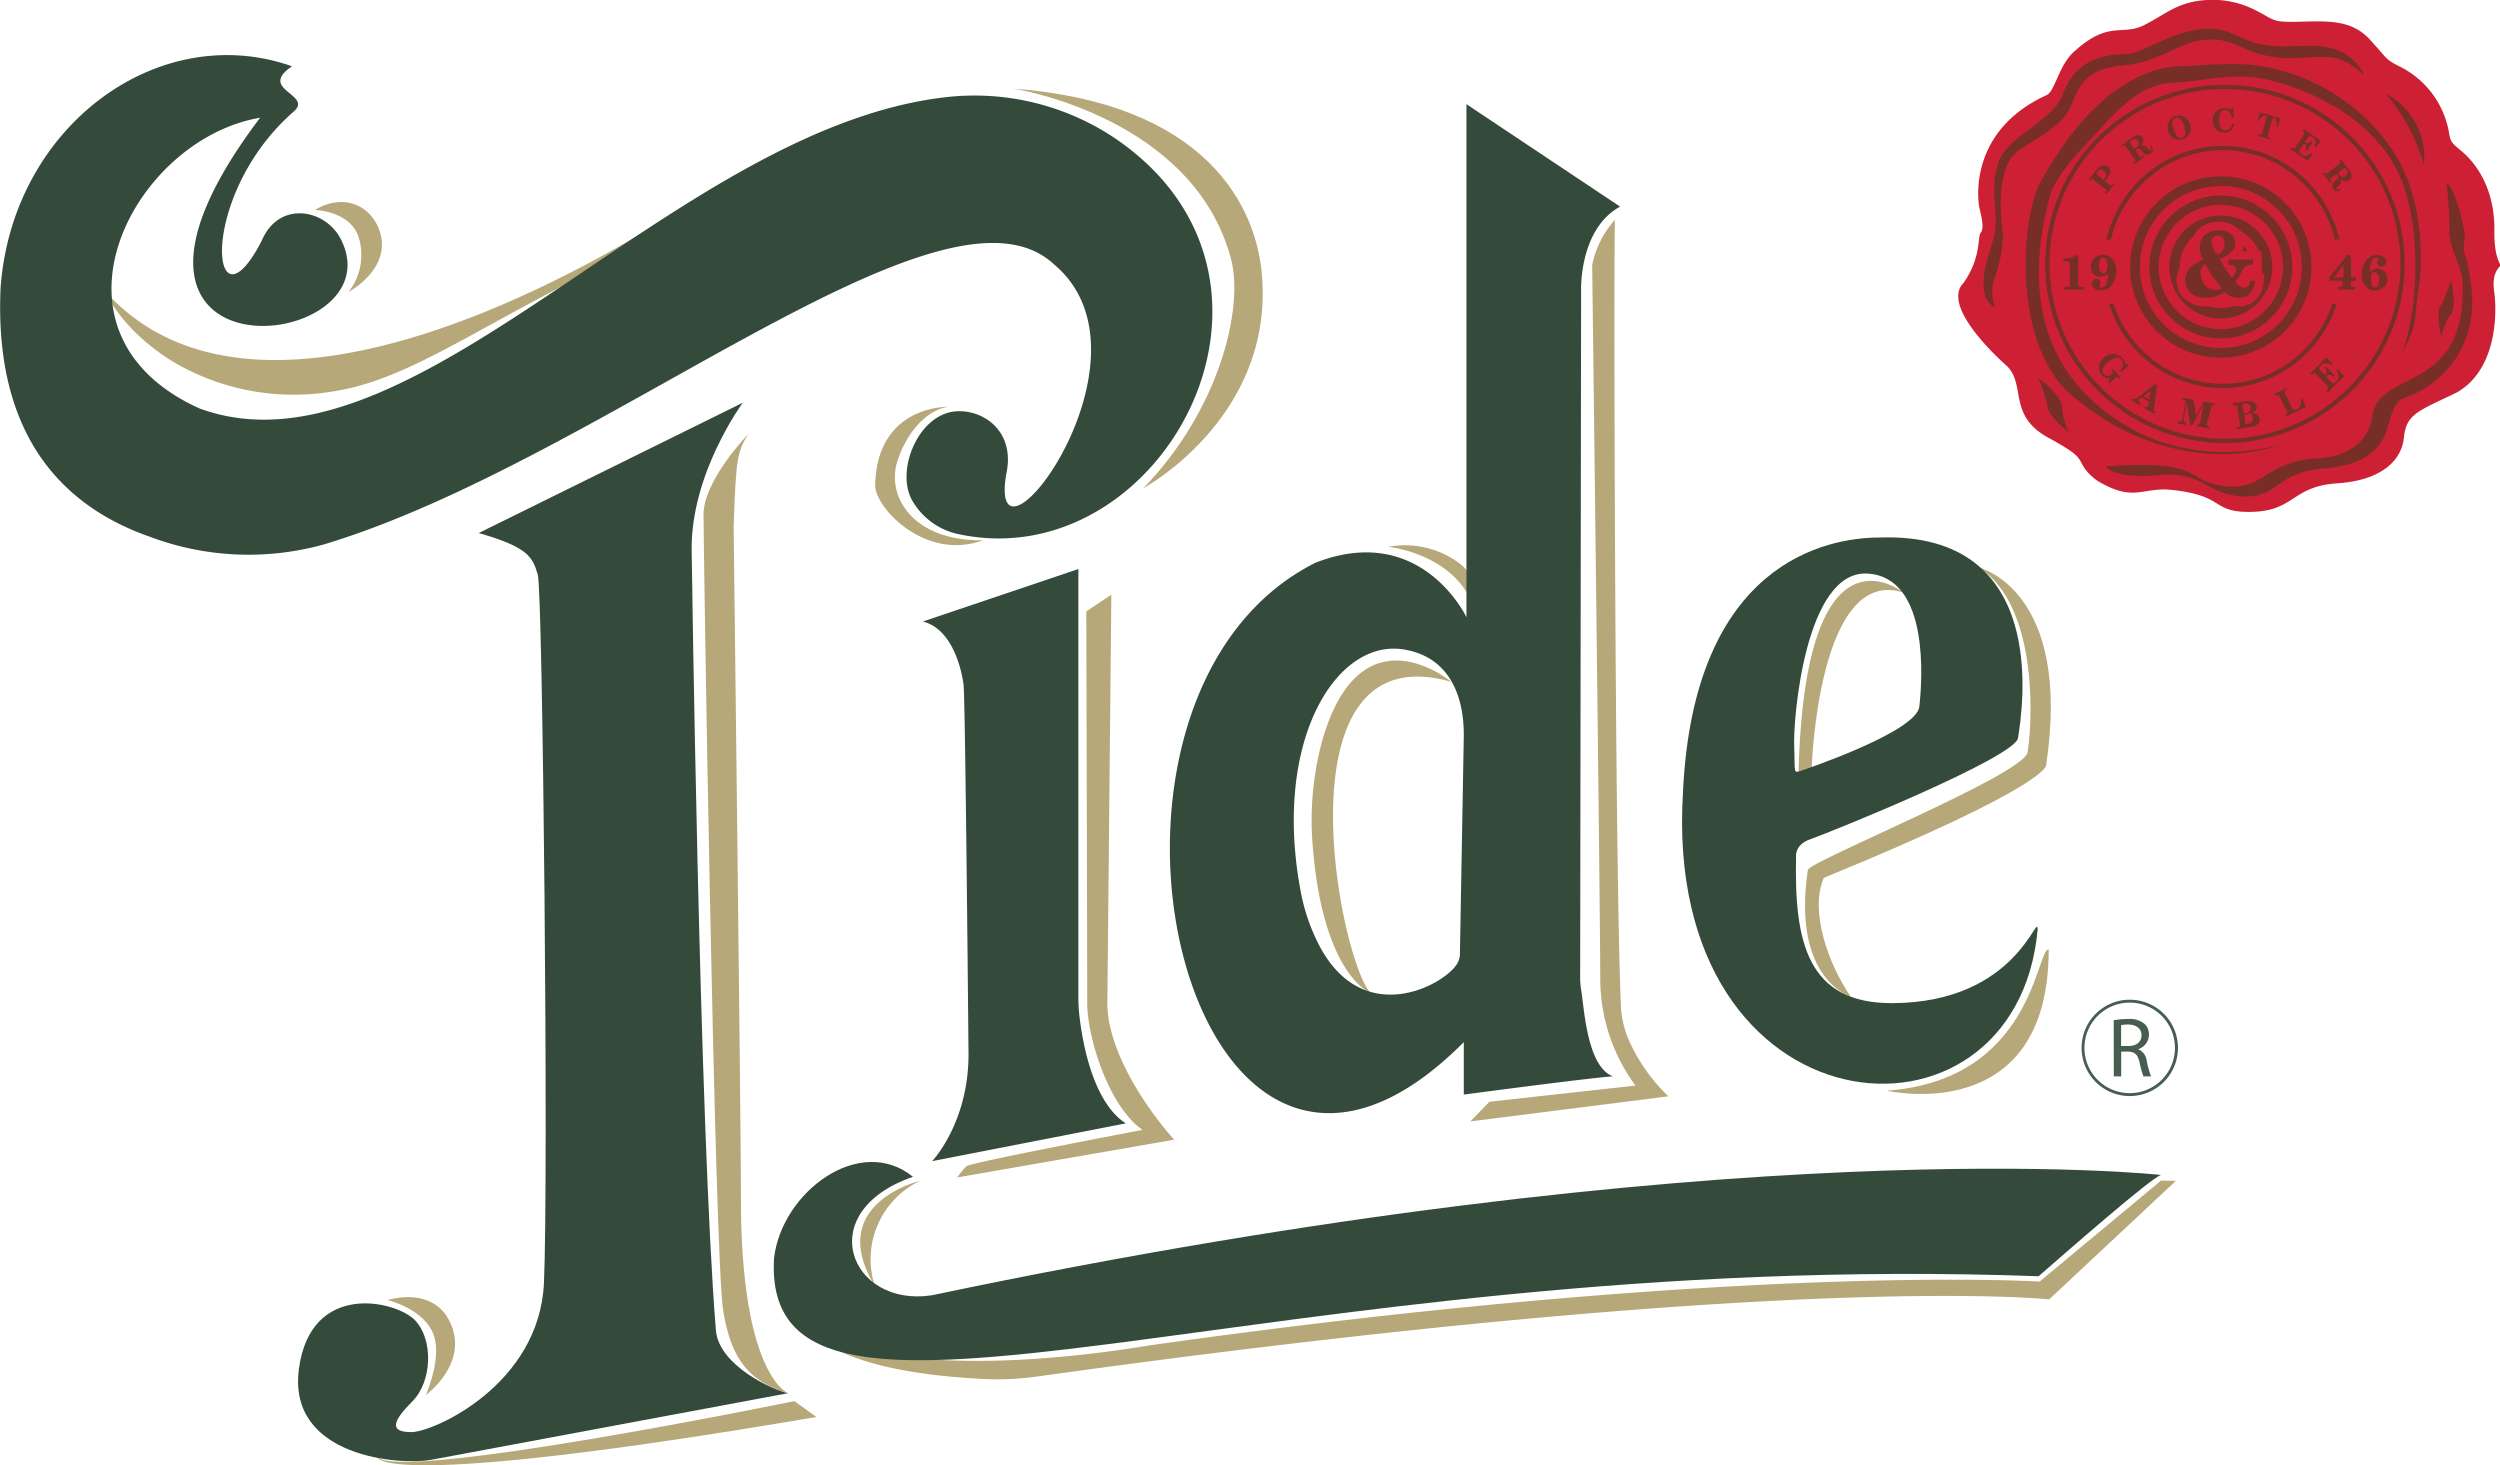 <svg xmlns="http://www.w3.org/2000/svg" viewBox="0 0 291.11 170.63"><g id="Layer_2" data-name="Layer 2"><g id="Stamp"><g id="Logo_final"><g id="E"><g id="e_shadows"><path d="M230.48,66.11s10.85,2.58,7.78,23c0,0,.55,2.28-25.89,13.11-1.67,3.81.49,10,3.14,13.84,0,0-6.88-2-5-14.76.15-1,25.1-11.09,25.58-13.68S237.63,70.79,230.48,66.11Z" style="fill:#b7a87a"/><path d="M209.43,90l1.53-.62S211.72,65.8,221.64,69C221.64,69,210.17,59.63,209.43,90Z" style="fill:#b7a87a"/><path d="M219.69,127s18.87,4.4,18.87-16.44C237.1,110.4,236.77,125.78,219.69,127Z" style="fill:#b7a87a"/></g><path id="E-2" data-name="E" d="M218.87,62.59c-6.05,0-21.67,2.81-22.9,29.69-2.46,40.11,38.75,43.59,41.3,16,0-2.44-2.27,8.46-16.9,8.53-9.85.05-11.45-7-11.23-17,0,0-.22-1.41,1.59-2.06,2.61-.92,24.06-9.61,24.26-11.84C235.51,82.58,238.8,61.9,218.87,62.59Zm4.62,19.7c-.35,3-13.89,7.5-13.89,7.5-.81.27-.56,0-.68-3s1.27-20.44,8.55-20S223.83,79.36,223.49,82.29Z" style="fill:#344b3c"/></g><g id="D"><g id="d_shadows"><path d="M169,79.4c-20.33-5.83-13.2,31.77-9.44,36.21,0,0-5.39-2-6.66-16.63a35.54,35.54,0,0,1,1-12.5C158.35,70.47,169,79.4,169,79.4Z" style="fill:#b7a87a"/><path d="M185.4,30.88a11,11,0,0,1,2.65-5.28c-.16,4.1,0,76.08.7,91.58a11.08,11.08,0,0,0,1.14,4.41,20.55,20.55,0,0,0,4.39,6.07l-23.07,2.92,2.23-2.29,17-1.88A21,21,0,0,1,186.34,114C186.34,106.66,185.4,30.88,185.4,30.88Z" style="fill:#b7a87a"/><path d="M170.84,69.06c-2.88-4.77-9.19-5.39-9.19-5.39,5.56-1,9.18,2.53,9.19,2.84Z" style="fill:#b7a87a"/></g><path id="d-2" data-name="d" d="M187.82,125.33c-2.94-1.06-3.34-7.62-3.68-9.93A9.15,9.15,0,0,1,184,114l.11-80.17s-.26-7.15,4.54-9.77L170.76,12.13V71.87s-5.26-11.16-17.59-6.34c-31.63,15.89-15,88.26,17.28,55.82v6.11S184.76,125.55,187.82,125.33ZM170,111a2.29,2.29,0,0,1-.33,1.23c-1.54,2.54-11.37,7.86-16.4-2.84a22.78,22.78,0,0,1-1.87-5.9C148.2,85.91,155.83,74,163.81,75.69c6.67,1.33,6.64,8.51,6.64,10Z" style="fill:#344b3c"/></g><g id="I"><path id="shadow_i" d="M126.49,71.19s.12,44.31.11,45.67c0,3.68,2.35,11.83,6.43,14.71,0,0-20.21,3.83-20.51,4.24a13.08,13.08,0,0,0-1.07,1.3l25.28-4.4s-6.41-6.91-7.63-14a13.14,13.14,0,0,1-.15-2.35l.46-47.11Z" style="fill:#b7a87a"/><path id="i-2" data-name="i" d="M125.57,66.26v49.83a18.47,18.47,0,0,0,.11,2.1c.32,2.89,1.49,10.09,5.41,12.62l-22.55,4.4s4.47-4.66,4.23-13.1c-.07-8.39-.39-41.07-.57-42.38-.25-1.9-1.33-6.49-4.74-7.36Z" style="fill:#344b3c"/></g><g id="registered"><path d="M248,127.63a5.61,5.61,0,1,1,5.61-5.61A5.61,5.61,0,0,1,248,127.63Zm0-10.88a5.27,5.27,0,1,0,5.26,5.27A5.27,5.27,0,0,0,248,116.75Z" style="fill:#465d4f"/><path d="M246.13,118.8a8.83,8.83,0,0,1,1.65-.14,2.67,2.67,0,0,1,1.92.55,1.63,1.63,0,0,1,.53,1.26,1.76,1.76,0,0,1-1.26,1.7v0a1.65,1.65,0,0,1,1,1.34,10.91,10.91,0,0,0,.51,1.83h-.89a9.91,9.91,0,0,1-.44-1.59c-.2-.92-.55-1.27-1.33-1.3H247v2.89h-.86Zm.86,3h.88c.91,0,1.5-.5,1.5-1.26s-.62-1.23-1.53-1.24a4.33,4.33,0,0,0-.85.07Z" style="fill:#465d4f"/></g><g id="T"><g id="T_shadows"><path d="M87.08,50.6s-5.16,5.34-5.16,9.32,1.28,86.63,2.29,92.69c.77,4.57,2.24,8.12,7.56,9.62,0,0-5.17-1.91-5.48-20.82,0-10.86-.87-79.8-.86-80.1C85.69,53.18,85.9,52.63,87.08,50.6Z" style="fill:#b7a87a"/><path d="M95.06,165l-2.56-1.85s-46.33,9.51-48.58,6.48C43.92,169.67,43.55,173.77,95.06,165Z" style="fill:#b7a87a"/><path d="M12.26,33.94S14,38.3,20.07,42.07a27.53,27.53,0,0,0,18.31,3.57C48.74,44.2,57.3,36.41,77.51,27.58l4.41-5S33.14,57.07,12.26,33.94Z" style="fill:#b7a87a"/><path d="M118,10.32s21,3.22,25.36,19.9c1.48,5.7-1.38,17.52-10.24,26.64,0,0,14.72-7.93,13.88-24C146.61,23.94,140.31,12,118,10.32Z" style="fill:#b7a87a"/><path d="M45.11,151.38s4.59,1.07,5.49,4.39c.36,1.33.28,3.46-1,6.67,0,0,4.93-3.59,2.9-8.26C51.4,151.52,48.68,150.42,45.11,151.38Z" style="fill:#b7a87a"/><path d="M36.66,24.45s4.28.08,5.17,3.4A7,7,0,0,1,40.59,34s5.46-2.91,3.43-7.58C42.86,23.8,39.88,22.53,36.66,24.45Z" style="fill:#b7a87a"/><path d="M114.48,62.9s-6.89.49-9.54-4.42a6.15,6.15,0,0,1-.44-4.79c.82-2.6,2.91-5.86,5.93-6.32,0,0-8.32-.24-8.52,9.13C101.91,59.19,107.84,65.39,114.48,62.9Z" style="fill:#b7a87a"/></g><path d="M80.54,64.1s.9,67.2,2.82,90.8c.34,4.12,6.71,7,8.41,7.33L50.13,170c-3.35.62-16.66-.22-15.33-10.55s11.34-8,13.52-5.72,2,7.15-.31,9.46-2.71,3.57-.12,3.57,14.91-5.5,15.45-17.37-.12-80.45-.72-82.48-1.09-3.19-6.88-4.84L86.5,46.89S80.42,55.09,80.54,64.1Z" style="fill:#344b3c"/><path d="M111.77,62.23a8.14,8.14,0,0,1-5.62-4.08c-1.83-3.49.81-9.89,5.12-10.25,3.25-.26,7,2.34,5.9,7.31-2.29,13.67,18.6-13.49,5.56-24.43-12.86-12-52.47,22.81-85,32.61a32.62,32.62,0,0,1-20.31-.9c-8.56-3-18.21-10.24-17.35-29C1.45,14.58,18.57,2.25,34,7.72c-4,2.72,2.35,3.24.28,5.2C22.85,22.82,24.56,39.6,30.49,28c2-4.68,7.41-3.68,9.2-.14,6.77,13.34-33.55,17.76-9.4-14.15-14.8,2.49-26.56,25-7.09,33.84C48.13,56.74,78.11,15,110.1,11.32a29.39,29.39,0,0,1,19.69,4.75C154.11,32.54,135.37,67.12,111.77,62.23Z" style="fill:#344b3c"/></g><g id="stripe"><g id="stripe_shadows"><path d="M107.14,137.5s-11.1,2.64-5.29,12.2A10.13,10.13,0,0,1,107.14,137.5Z" style="fill:#b7a87a"/><path d="M253.37,137.5l-14.76,13.81s-29.75-3.31-118,9a33.18,33.18,0,0,1-5.72.28c-16.13-.73-19.63-4.82-19.82-5.06,1.35.41,11.34,5.62,38.93,1.11,68.19-9.6,103.5-7.41,103.5-7.41l14.14-11.76Z" style="fill:#b7a87a"/></g><path id="stripe-2" data-name="stripe" d="M251.67,136.82c-.84,0-11.73,9.57-14.29,11.79-90.87-3.29-148.84,25.07-147.25-2.12.92-7.72,10-14.47,16.18-9.46-11.8,4.09-7.34,15.25,2.18,13.8C201.67,131.25,251.67,136.82,251.67,136.82Z" style="fill:#344b3c"/></g></g><g id="stamp-2" data-name="stamp"><path id="stamp_bg" d="M257,0a10.84,10.84,0,0,1,5.24,1c2.71,1.27,2,1.63,5.52,1.53s6.15-.19,8.25,2.13,1.73,2.19,3.24,3a10.59,10.59,0,0,1,5.94,7.9c.14.9.31,1.11,1.27,1.89s4,3.51,4,9.25c-.07,3.63.85,4,.66,4.27s-1,.89-.68,3.06c.28,1.89.52,8.87-4.34,11.66-4.46,2.17-5.9,2.47-6.18,5.26s-2.77,5-7.76,5.33c-5.41.35-4.91,3.32-10.27,3.33-4.41,0-2.78-1.87-8.87-2.55-3.38-.4-4.34,1.32-8.11-.69a6,6,0,0,1-2.13-1.77c-.88-1.33-.26-1.41-4-3.49-5.14-2.64-2.76-6.3-5.14-8.54,0,0-7.83-6.77-5-9.62,2.1-3,1.61-5.38,2-5.85s.16-1.63-.12-2.76-1.23-9.11,7.74-13.24c1.06-.4,1.43-3.56,3.37-5.19,4-3.58,5.45-1.67,8.07-3S253.57.2,257,0Z" style="fill:#cd2034"/><path id="detail_1" d="M232.36,35.87a5.13,5.13,0,0,1-.14-3.44,14.56,14.56,0,0,0,1-5.14c-.12-1.07-1.13-7.91,2-9.89s5.09-3.07,5.94-5.09,1.49-4.3,6-4.68,7-3.06,10-3c3.49-.24,4,2,9.53,2.17,4.69-.21,5.59-.66,8.59,1.91,0,0-1.32-3.39-6-3.37s-5.45.38-9.06-1.3c-4.7-2.38-10.45,2.17-12.32,2.24s-6,0-7.71,4.74c-1.18,3.14-6.77,5-7.5,8-1.21,3.52.31,5.91-.62,9C231.55,29.9,229.72,34.41,232.36,35.87Z" style="fill:#772e27"/><path id="detail_2" d="M237.35,44a18.83,18.83,0,0,1,1.14,3.62,1.14,1.14,0,0,0,.24.55,11.08,11.08,0,0,0,2.2,2.18,8.14,8.14,0,0,1-.82-2.94C240.05,46,237.35,44,237.35,44Z" style="fill:#772e27"/><path id="detail_3" d="M285.41,32.59a17.59,17.59,0,0,1-1.3,3.22,1,1,0,0,0-.15.53,10.27,10.27,0,0,0,.3,2.82,7.37,7.37,0,0,1,1.12-2.55C286.13,35.6,285.41,32.59,285.41,32.59Z" style="fill:#772e27"/><path id="detail_4" d="M245.17,54.32s1,1.51,6.3,1,5.43,2.52,10.19,2.5c3.8-.1,3.64-3.07,9.56-3.31,9-1.13,5.59-7.19,9-8.28s8.75-5.45,7.46-13.49A18.28,18.28,0,0,0,287,29.5c-.29-.45.06-1.54,0-2.21s-1-5.24-2.12-6a52.64,52.64,0,0,1,.35,5.43c-.27,1.62,1.45,4.36,1.53,6.17.45,13-9.57,10-10.52,15.48,0,0-.16,4.66-6.39,5s-6.18,3.89-10.94,3.22S256.85,53.45,245.17,54.32Z" style="fill:#772e27"/><path id="detail_5" d="M277.82,10.91a23,23,0,0,1,4.44,8.28A8.42,8.42,0,0,0,277.82,10.91Z" style="fill:#772e27"/><path id="detail_6" d="M279.25,41.74s1.87-2.72,2-4.91c0,0,.31-3,.42-3.55s1.27-9.18-3.07-15.78a22.91,22.91,0,0,0-16.95-10,50.47,50.47,0,0,0-6.71.2c-1.13,0-9.5-.94-17.5,13.81-2.37,5.06-2.94,20.13,4.75,25.27,4.45,3.79,13.94,8.35,23.85,4.85,0,0-9.31,3.18-18.09-1.84s-13-14-9.05-27.65c1.43-2.86,3.42-4.62,5.89-7.38s5-5,8.14-5.12,6.37-1.07,9.84-.59S275.18,12.37,279,19.59,281,39.77,279.25,41.74Z" style="fill:#772e27"/><ellipse id="outer_circle" cx="259.08" cy="30.73" rx="20.68" ry="20.61" style="fill:none;stroke:#772e27;stroke-miterlimit:10;stroke-width:0.5px"/><ellipse id="inner_circle" cx="258.84" cy="31.09" rx="13.67" ry="13.85" style="fill:none;stroke:#772e27;stroke-miterlimit:10;stroke-width:0.5px"/><rect x="244.32" y="27.89" width="29.26" height="7.51" style="fill:#cd2034"/><path d="M245.35,20.74l-.26.32.49.39.17.14.07,0s.12-.07.23-.2l0-.06.15.13-.9,1.11-.16-.13,0,0c.1-.13.15-.22.14-.26s0,0,0-.06l-.17-.14-1.27-1-.18-.13-.06,0s-.12.07-.23.2l0,0-.16-.13.9-1.12a1.87,1.87,0,0,1,.59-.51.57.57,0,0,1,.36-.06.75.75,0,0,1,.35.16C245.86,19.69,245.82,20.15,245.35,20.74Zm-1.13-.39.71.58.13-.17a.69.69,0,0,0,.21-.47.58.58,0,0,0-.27-.39.58.58,0,0,0-.4-.17.51.51,0,0,0-.34.21l-.09.12a.25.25,0,0,0-.07.15A.29.29,0,0,0,244.22,20.35Z" style="fill:#772e27"/><path d="M248.81,17.38l-.16.11.43.63a.79.79,0,0,0,.13.18.1.1,0,0,0,0,0c.05,0,.14,0,.28-.13l.08-.05.11.17-1.19.82-.12-.17.05,0q.19-.14.21-.21a.14.14,0,0,0,0-.07s0-.07-.12-.18l-.92-1.35a1.45,1.45,0,0,1-.13-.18l-.06,0s-.14,0-.27.13l0,0-.11-.17,1.27-.88a1.44,1.44,0,0,1,.67-.29.62.62,0,0,1,.55.29.61.61,0,0,1,0,.66,1.77,1.77,0,0,1-.25.3.82.82,0,0,1,.41,0,.69.69,0,0,1,.35.24l.11.1.07.08.13.12a.13.13,0,0,0,.12,0q.14-.09-.06-.39l.16-.11,0,0a.61.61,0,0,1,.13.48.58.58,0,0,1-.28.39.53.53,0,0,1-.73,0l-.31-.36a1.4,1.4,0,0,0-.14-.16.23.23,0,0,0-.12-.06A.38.38,0,0,0,248.81,17.38Zm-.71-.69.43.63.16-.11c.2-.14.32-.26.35-.37a.47.47,0,0,0-.11-.41.52.52,0,0,0-.31-.24.51.51,0,0,0-.37.11l-.08.05a.35.35,0,0,0-.15.16S248,16.61,248.1,16.69Z" style="fill:#772e27"/><path d="M253.29,13.53a1.31,1.31,0,0,1,.94,0,1.41,1.41,0,0,1,.49.37,1.54,1.54,0,0,1,.31.56,1.32,1.32,0,0,1-.13,1.18,1.38,1.38,0,0,1-.76.56,1.31,1.31,0,0,1-1-.08,1.34,1.34,0,0,1-.66-.82,1.56,1.56,0,0,1-.07-.64,1.29,1.29,0,0,1,.19-.59A1.22,1.22,0,0,1,253.29,13.53Zm.06.19a.51.51,0,0,0-.36.39,1.94,1.94,0,0,0,.11.94,2.11,2.11,0,0,0,.47.86.48.48,0,0,0,.53.13.5.5,0,0,0,.36-.43,2,2,0,0,0-.11-.88,2.07,2.07,0,0,0-.48-.87A.48.48,0,0,0,253.35,13.72Z" style="fill:#772e27"/><path d="M259.9,12.62h.15l.05,1.08-.19,0a1.7,1.7,0,0,0-.34-.69.63.63,0,0,0-.5-.22.55.55,0,0,0-.5.31,1.76,1.76,0,0,0-.17.88,1.92,1.92,0,0,0,.19.92.57.57,0,0,0,.55.29.67.67,0,0,0,.52-.22,1.12,1.12,0,0,0,.28-.61l.22.06a1.34,1.34,0,0,1-.38.76,1.19,1.19,0,0,1-.76.25,1.22,1.22,0,0,1-1-.41,1.46,1.46,0,0,1-.36-1,1.44,1.44,0,0,1,.38-1,1.26,1.26,0,0,1,1-.42.91.91,0,0,1,.34,0,.84.84,0,0,1,.32.15Z" style="fill:#772e27"/><path d="M263.21,13.09l2.3.68-.24,1-.18-.06a1.42,1.42,0,0,0,0-.64.47.47,0,0,0-.31-.32c-.05,0-.09,0-.11,0s0,.05-.06.11l-.52,1.75a1.62,1.62,0,0,0-.06.21v.07s.11.09.28.14l.07,0-.06.19-1.4-.41.06-.2.08,0a.53.53,0,0,0,.3,0,.13.13,0,0,0,0-.06,1.42,1.42,0,0,0,.07-.21l.52-1.75a.2.2,0,0,0,0-.13.13.13,0,0,0-.09,0,.48.48,0,0,0-.48.13,1.48,1.48,0,0,0-.34.48l-.18,0Z" style="fill:#772e27"/><path d="M268.22,15l2,1.38-.54.82-.15-.11a1.73,1.73,0,0,0,.11-.53.71.71,0,0,0-.35-.57l-.09-.06q-.18-.12-.27-.09a.59.59,0,0,0-.17.18l-.38.56.05,0a.48.48,0,0,0,.36.08.69.69,0,0,0,.35-.24l.17.11-.72,1.05-.17-.11a.61.61,0,0,0,.1-.41.44.44,0,0,0-.21-.31l-.05,0-.47.69a.3.3,0,0,0-.07.21.12.12,0,0,0,0,.08l.15.12L268,18a.76.76,0,0,0,.55.14,1.32,1.32,0,0,0,.61-.33l.16.11-.61.81-2-1.39.11-.17.05,0q.21.15.27.12l.06,0,.12-.19.93-1.35.12-.18a.14.14,0,0,0,0-.06c0-.05-.08-.12-.22-.22l0,0Z" style="fill:#772e27"/><path d="M272.19,20.41l-.12-.16-.6.46a1.06,1.06,0,0,0-.18.14.1.1,0,0,0,0,0,.56.56,0,0,0,.14.27l.06.08-.16.12-.88-1.15.16-.12,0,0c.1.13.17.2.22.2l.06,0,.18-.13,1.3-1,.17-.13a.21.21,0,0,0,0-.06c0-.05,0-.14-.14-.27l0,0,.16-.13.94,1.23a1.41,1.41,0,0,1,.32.65.62.62,0,0,1-.25.57.63.63,0,0,1-.67.07,1.53,1.53,0,0,1-.31-.24.78.78,0,0,1,0,.42.71.71,0,0,1-.22.36l-.09.11-.08.07c-.07.08-.11.12-.11.15a.09.09,0,0,0,0,.11c.06.09.19.06.38-.08l.12.15,0,0a.68.68,0,0,1-.46.16.6.6,0,0,1-.41-.27.53.53,0,0,1,0-.73l.35-.33a.51.51,0,0,0,.15-.15.23.23,0,0,0,.06-.12A.42.42,0,0,0,272.19,20.41Zm.65-.75-.6.46.12.16a.83.83,0,0,0,.38.33.46.46,0,0,0,.4-.13.51.51,0,0,0,.23-.32.5.5,0,0,0-.13-.37l-.05-.07a.19.19,0,0,0-.35-.06Z" style="fill:#772e27"/><path d="M247.77,42.4l.12.13-.87.81-.14-.15a1.43,1.43,0,0,0,.32-.74.75.75,0,0,0-.2-.62.56.56,0,0,0-.27-.18.61.61,0,0,0-.33,0,2.09,2.09,0,0,0-.93.53,2.41,2.41,0,0,0-.62.76.55.55,0,0,0,0,.33.58.58,0,0,0,.14.31.6.6,0,0,0,.41.2.74.74,0,0,0,.46-.19l0,0c.11-.1.17-.17.17-.22s-.06-.13-.17-.26l0,0,.17-.15.92,1-.17.15c-.12-.14-.21-.21-.25-.21l-.07,0-.19.16-.63.56-.14-.15.17-.41a2.39,2.39,0,0,1-.36,0,1.24,1.24,0,0,1-.56-.39,1.3,1.3,0,0,1-.35-1,1.52,1.52,0,0,1,.57-1,1.56,1.56,0,0,1,1.08-.44,1.53,1.53,0,0,1,1.34.83,2,2,0,0,1,.11.4Z" style="fill:#772e27"/><path d="M249.07,46.2l1.85-1.47.26.15-.38,2.72a.62.62,0,0,0,0,.25A.45.45,0,0,0,251,48l-.11.2-1.21-.68.11-.2.06,0a.37.37,0,0,0,.22.07s.06-.09.07-.21l.07-.43-.85-.48-.13.11a.54.54,0,0,0-.17.17.24.24,0,0,0,0,.23.6.6,0,0,0,.23.21l-.11.2-1-.56.11-.2a.44.44,0,0,0,.34,0A1.65,1.65,0,0,0,249.07,46.2Zm1.19.3.16-1-.83.67Z" style="fill:#772e27"/><path d="M254.19,46.32l1.24.22.29,1.86.88-1.65,1.26.23,0,.22h0c-.19,0-.3,0-.33,0a.09.09,0,0,0,0,.06s0,.1-.05.24L257,49.26a1.73,1.73,0,0,1,0,.24.14.14,0,0,0,0,.07s.12.09.31.12h0l0,.22-1.48-.27,0-.22h0q.29,0,.33,0l0-.06s0-.1.05-.24l.36-2-1.32,2.47-.2,0-.42-2.73-.3,1.69a1.77,1.77,0,0,0-.05.38.29.29,0,0,0,.05.19.44.44,0,0,0,.3.17l0,.22-1.1-.2,0-.22A.45.45,0,0,0,254,49a.38.38,0,0,0,.11-.16,2.39,2.39,0,0,0,.09-.38l.26-1.47a1.7,1.7,0,0,0,0-.23.19.19,0,0,0,0-.08s-.13-.08-.31-.12h0Z" style="fill:#772e27"/><path d="M260,47.17l0-.22,1.5-.23a2.86,2.86,0,0,1,.53,0,.94.94,0,0,1,.36.08.63.63,0,0,1,.26.2.71.71,0,0,1,.13.31.62.62,0,0,1-.28.62,1.45,1.45,0,0,1-.39.17,1.53,1.53,0,0,1,.47.06.73.73,0,0,1,.49,1,.79.79,0,0,1-.26.31,2.15,2.15,0,0,1-.79.25l-1.58.23,0-.22h.06c.18,0,.28-.06.31-.11a.15.15,0,0,0,0-.07s0-.1,0-.24l-.27-1.77a1.73,1.73,0,0,0,0-.24.09.09,0,0,0,0-.07.52.52,0,0,0-.33,0Zm1.14.07.13.87.19,0a.73.73,0,0,0,.46-.19.56.56,0,0,0,.13-.5.52.52,0,0,0-.2-.36.54.54,0,0,0-.41-.08l-.11,0a.25.25,0,0,0-.17.08A.34.34,0,0,0,261.14,47.24Zm.44,1-.27,0,.14.92a.76.76,0,0,0,0,.18s.11.07.24,0l.12,0a.6.6,0,0,0,.39-.18.71.71,0,0,0-.17-1A.89.89,0,0,0,261.58,48.29Z" style="fill:#772e27"/><path d="M267.89,46.48l.18-.09.45,1-2.37,1.16-.09-.2.05,0c.16-.08.25-.15.26-.2s0,0,0-.07a1.82,1.82,0,0,0-.1-.22l-.79-1.61a1.37,1.37,0,0,0-.11-.21l-.05-.06c-.05,0-.15,0-.32.09l-.05,0-.1-.21,1.4-.68.1.2-.08,0c-.17.08-.26.15-.27.2a.2.2,0,0,0,0,.07l.1.22.83,1.68c.05.11.1.17.16.18a.12.12,0,0,0,.1,0l.19-.08.07,0a.8.8,0,0,0,.46-.57A1.71,1.71,0,0,0,267.89,46.48Z" style="fill:#772e27"/><path d="M269,43.49l1.88-1.86.77.75-.15.14a1.85,1.85,0,0,0-.54-.22.72.72,0,0,0-.69.25l-.08.07a.39.39,0,0,0-.15.28.61.61,0,0,0,.16.22l.53.53,0,0a.46.46,0,0,0,.15-.37.69.69,0,0,0-.18-.43l.15-.15,1,1-.15.15a.69.69,0,0,0-.42-.19.44.44,0,0,0-.37.15l-.05.05.64.65a.33.33,0,0,0,.21.12.19.19,0,0,0,.1,0l.15-.13.08-.08a.79.79,0,0,0,.26-.56,1.34,1.34,0,0,0-.23-.72l.15-.15.75.82-1.9,1.88-.16-.16,0,0c.13-.13.2-.22.19-.27a.09.09,0,0,0,0-.06L271,44.9l-1.26-1.28-.17-.16-.07,0c-.05,0-.14.06-.27.19l0,0Z" style="fill:#772e27"/><circle cx="258.6" cy="31.09" r="9.72" style="fill:#772e27"/><circle cx="258.6" cy="31.09" r="10.56" style="fill:#772e27"/><circle cx="258.6" cy="31.09" r="9.43" style="fill:#cd2034"/><circle cx="258.6" cy="31.09" r="8.32" style="fill:#772e27"/><circle cx="258.6" cy="31.09" r="7.24" style="fill:#cd2034"/><circle cx="258.6" cy="31.09" r="6" style="fill:#772e27"/><circle cx="258.6" cy="31.09" r="4.79" style="fill:#cd2034"/><circle cx="258.6" cy="31.09" r="3.62" style="fill:#772e27"/><circle cx="258.6" cy="31.09" r="2.63" style="fill:#cd2034"/><path d="M241.8,29.69h.2v3.55a.36.36,0,0,0,0,.09c0,.05.19.08.46.08h.18v.31h-2.27v-.31h.18a.85.85,0,0,0,.48-.08.32.32,0,0,0,0-.09s0-.14,0-.34v-2a.74.74,0,0,0-.07-.41,1,1,0,0,0-.44-.07h-.24v-.32A2.42,2.42,0,0,0,241.8,29.69Z" style="fill:#772e27"/><path d="M245.41,31.85a1.07,1.07,0,0,1-.83.37,1.09,1.09,0,0,1-.81-.33,1.16,1.16,0,0,1-.32-.83,1.27,1.27,0,0,1,.4-1,1.5,1.5,0,0,1,2.21.21,2.06,2.06,0,0,1,.35,1.23,2.73,2.73,0,0,1-.43,1.59,1.51,1.51,0,0,1-1.36.69,1.35,1.35,0,0,1-.77-.2.62.62,0,0,1-.29-.53.6.6,0,0,1,.16-.41.53.53,0,0,1,.38-.16.46.46,0,0,1,.35.13.44.44,0,0,1,.13.33.59.59,0,0,1-.11.33.21.21,0,0,0,0,.1c0,.08.07.11.2.11.45,0,.7-.4.77-1.21C245.4,32.17,245.41,32,245.41,31.85ZM244.92,30c-.32,0-.49.31-.49.94a1.66,1.66,0,0,0,.1.62.55.55,0,0,0,.16.18.44.44,0,0,0,.22.07.4.4,0,0,0,.35-.23,1.2,1.2,0,0,0,.13-.59,1.85,1.85,0,0,0-.13-.74A.36.36,0,0,0,244.92,30Z" style="fill:#772e27"/><path d="M262.61,32.75a2.28,2.28,0,0,1-.32,1,1.85,1.85,0,0,1-.67.71,1.78,1.78,0,0,1-.93.22,2.25,2.25,0,0,1-1.64-.69,3.73,3.73,0,0,1-2.2.69A2.39,2.39,0,0,1,255,34a1.94,1.94,0,0,1-.56-1.37,2.2,2.2,0,0,1,1.23-1.94,7,7,0,0,1,.87-.43,3.55,3.55,0,0,1-.4-1.51,1.81,1.81,0,0,1,.61-1.38,2.33,2.33,0,0,1,1.63-.55,2.2,2.2,0,0,1,1.38.41,1.32,1.32,0,0,1,.52,1.08,1.47,1.47,0,0,1-.59,1.17,5.14,5.14,0,0,1-1.24.67c.23.39.51.84.84,1.34a8,8,0,0,0,.62.85,1.7,1.7,0,0,0,.5-1c0-.33-.31-.5-.92-.51v-.57h2.84v.57a1.63,1.63,0,0,0-.83.2,2,2,0,0,0-.56.77c-.22.4-.44.75-.65,1.06a1.39,1.39,0,0,0,1.06.68c.35,0,.6-.29.72-.87Z" style="fill:#cd2034;stroke:#cd2034;stroke-miterlimit:10;stroke-width:2px"/><path d="M259.51,30.23h2.84v.56a1.65,1.65,0,0,0-.82.21,2,2,0,0,0-.57.77,11.49,11.49,0,0,1-.65,1.05,1.38,1.38,0,0,0,1.06.69q.53,0,.72-.87l.52.11a2.41,2.41,0,0,1-.31,1,2.09,2.09,0,0,1-.67.71,2,2,0,0,1-.94.21,2.24,2.24,0,0,1-1.64-.68,3.73,3.73,0,0,1-2.2.69A2.41,2.41,0,0,1,255,34a2,2,0,0,1-.56-1.38,2.19,2.19,0,0,1,1.24-1.93,6.65,6.65,0,0,1,.86-.44,3.51,3.51,0,0,1-.4-1.5,1.78,1.78,0,0,1,.61-1.38,2.33,2.33,0,0,1,1.63-.55,2.14,2.14,0,0,1,1.38.41,1.32,1.32,0,0,1,.52,1.08,1.46,1.46,0,0,1-.6,1.17,5.31,5.31,0,0,1-1.22.67c.23.39.5.84.83,1.34a8,8,0,0,0,.62.85,1.7,1.7,0,0,0,.5-1c0-.33-.31-.5-.92-.51Zm-2.7.53a1.16,1.16,0,0,0-.58,1,2.13,2.13,0,0,0,.24.91A1.62,1.62,0,0,0,258,33.78a1.16,1.16,0,0,0,.68-.23A14.11,14.11,0,0,1,256.81,30.76Zm1.37-1.11.06,0,0,0,0,0h0a1.31,1.31,0,0,0,.8-1.23,1.09,1.09,0,0,0-.23-.72.7.7,0,0,0-.58-.28.67.67,0,0,0-.52.22.79.79,0,0,0-.21.56A3.39,3.39,0,0,0,258.18,29.65Z" style="fill:#772e27"/><path d="M273.76,30.56v1.75h.56v.38h-.56v.55a.18.18,0,0,0,0,.09c0,.06.18.08.4.08h.07v.31h-1.94v-.31h.06c.25,0,.39,0,.43-.08a.36.36,0,0,0,0-.09v-.55h-1.54v-.42l2.08-2.58h.39Q273.76,30.32,273.76,30.56Zm-2,1.75h1.12V30.89Z" style="fill:#772e27"/><path d="M276,31.67a1,1,0,0,1,.37-.29,1.08,1.08,0,0,1,.46-.09,1.11,1.11,0,0,1,.83.32,1.17,1.17,0,0,1,.32.84,1.29,1.29,0,0,1-.41,1,1.48,1.48,0,0,1-1,.38,1.34,1.34,0,0,1-1.12-.52A2,2,0,0,1,275,32a2.6,2.6,0,0,1,.49-1.64,1.53,1.53,0,0,1,1.29-.65,1.23,1.23,0,0,1,.78.22.68.68,0,0,1,.29.58.51.51,0,0,1-.14.37.56.56,0,0,1-.39.14.52.52,0,0,1-.36-.12.42.42,0,0,1-.14-.32.55.55,0,0,1,.11-.33.25.25,0,0,0,0-.11c0-.09-.08-.13-.25-.13a.53.53,0,0,0-.47.32,2.25,2.25,0,0,0-.25.92C276,31.43,276,31.57,276,31.67Zm.54,0a.4.4,0,0,0-.29.1.53.53,0,0,0-.17.28,2.82,2.82,0,0,0,0,.52,1.51,1.51,0,0,0,.12.67.4.4,0,0,0,.36.24c.31,0,.47-.34.47-1C277,32,276.8,31.73,276.5,31.72Z" style="fill:#772e27"/></g></g></g></svg>